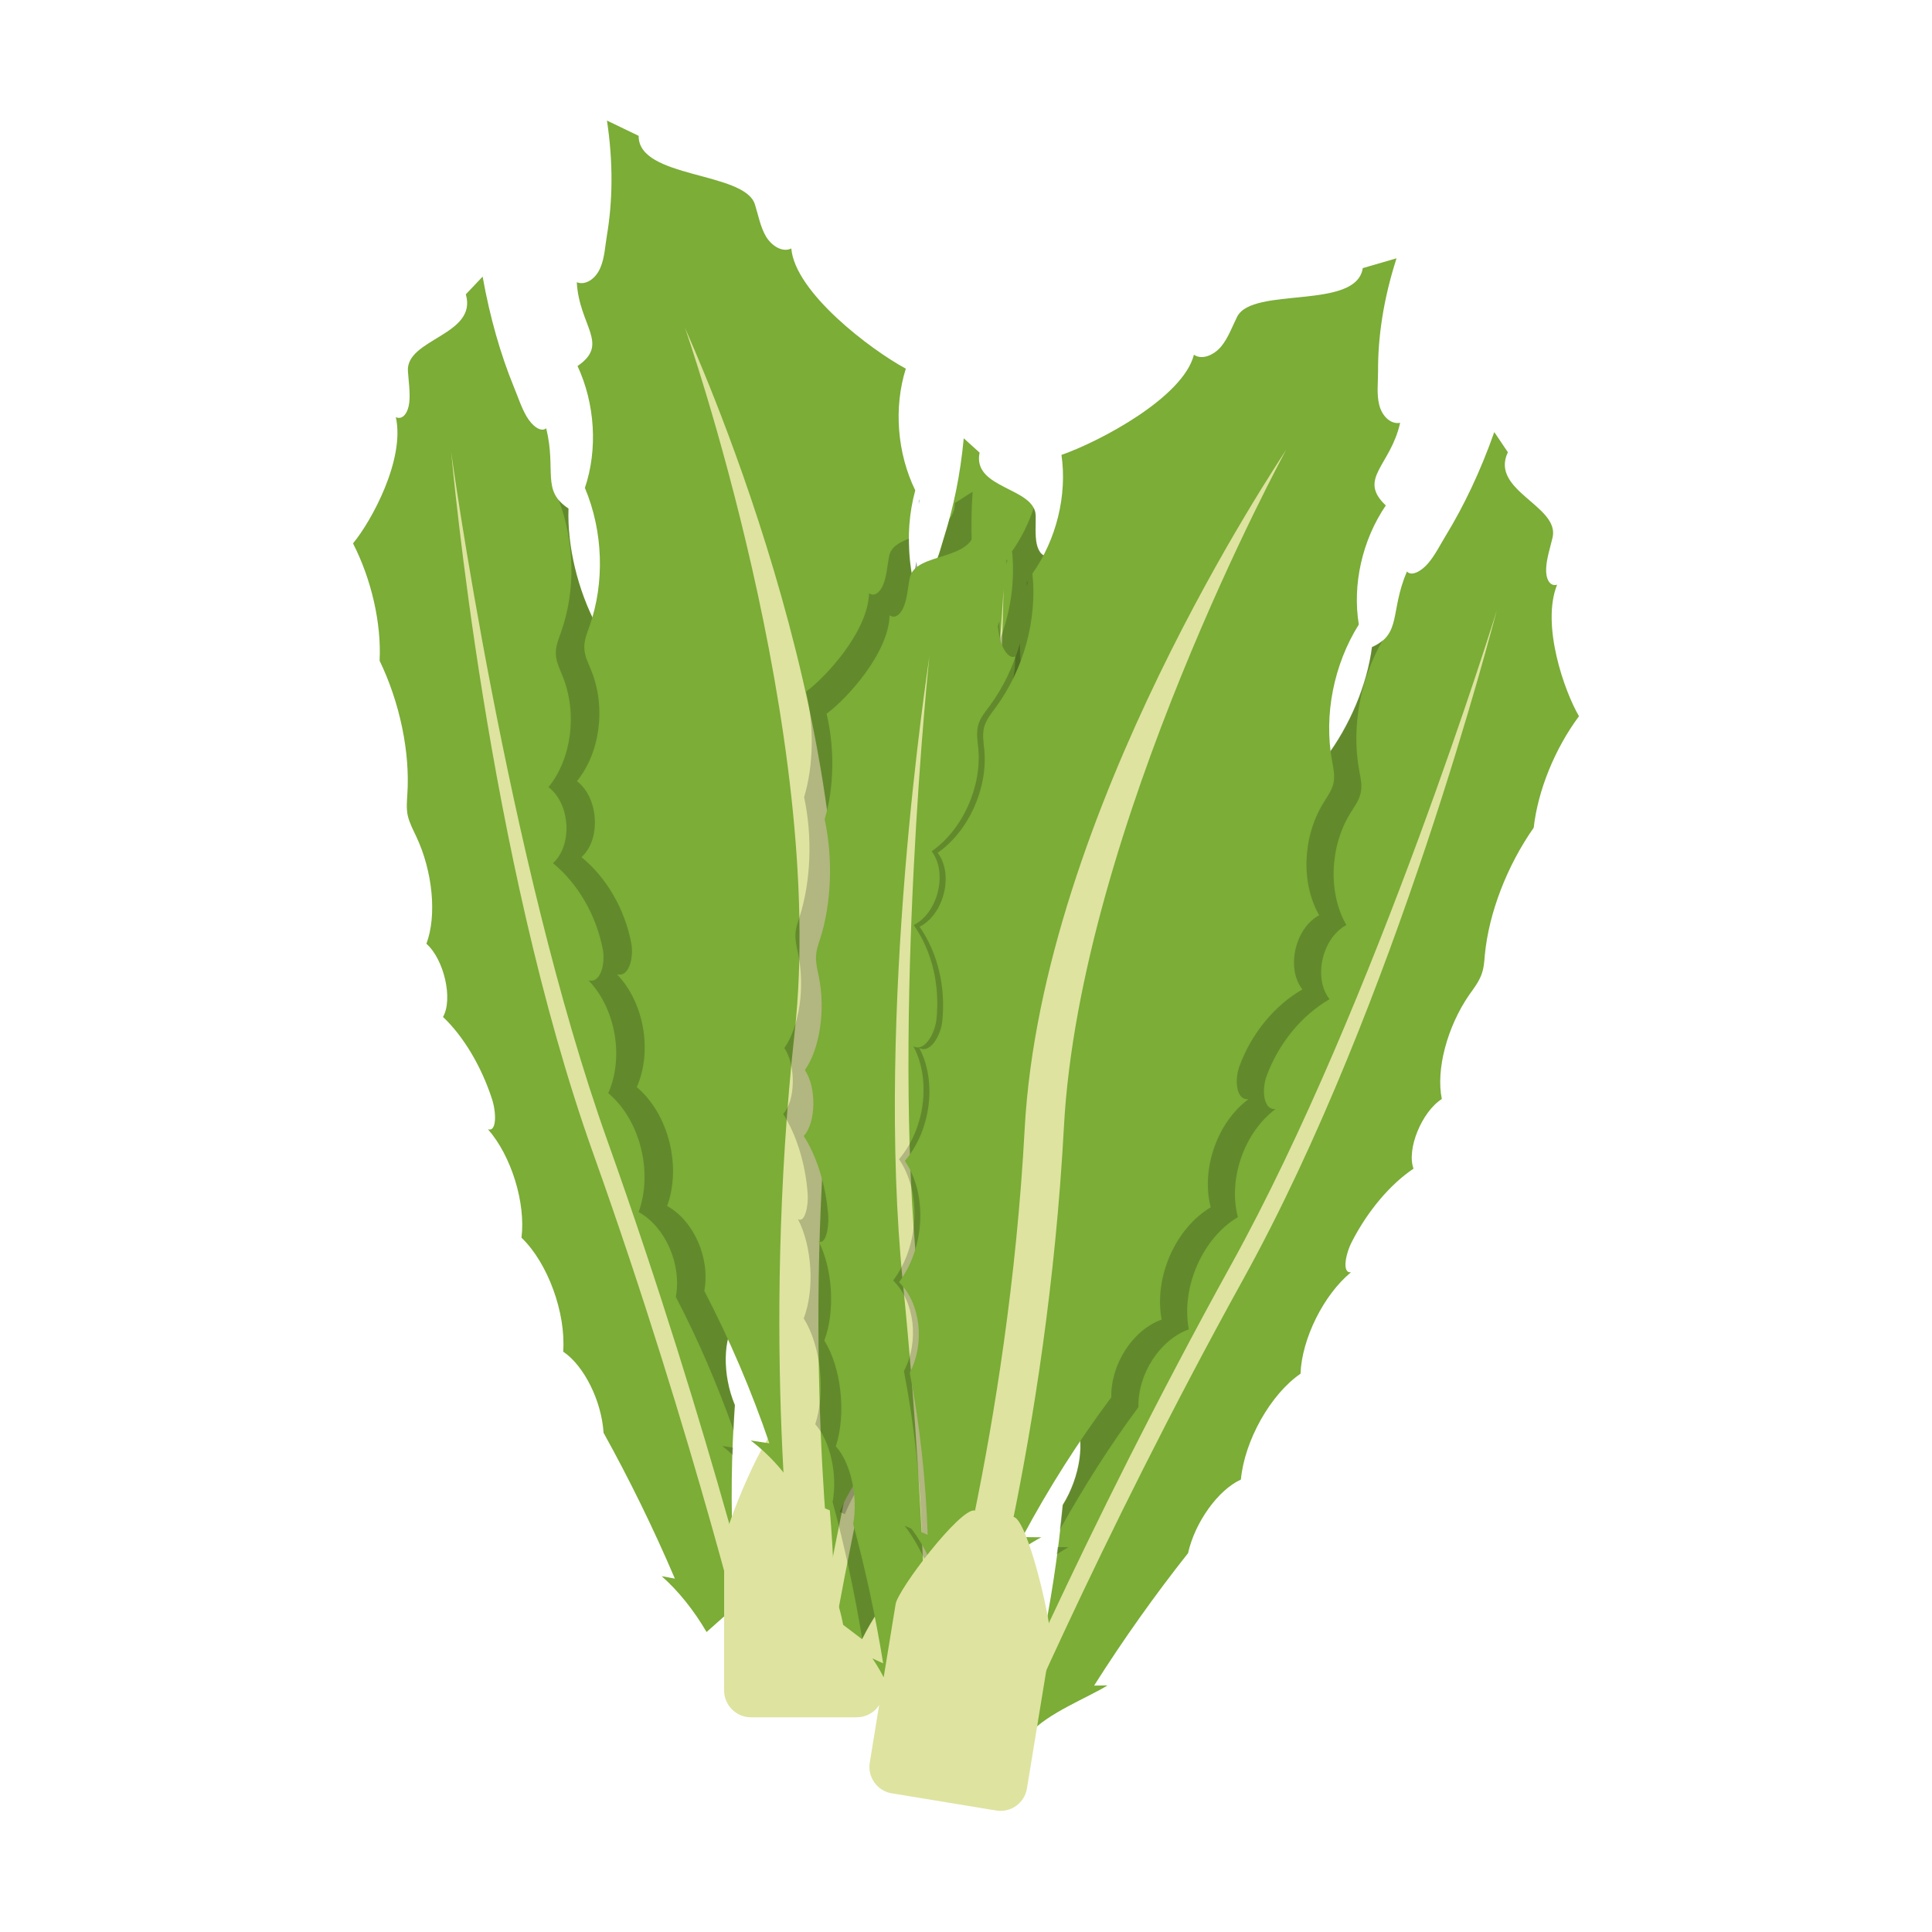 <?xml version="1.0" standalone="no"?><!DOCTYPE svg PUBLIC "-//W3C//DTD SVG 1.1//EN" "http://www.w3.org/Graphics/SVG/1.1/DTD/svg11.dtd"><svg class="icon" width="81px" height="81.00px" viewBox="0 0 1024 1024" version="1.1" xmlns="http://www.w3.org/2000/svg"><path d="M385.3 855.4c1.3-12.5 4.5-23.6 9.4-32.4-2 0.8-4.1 1.6-6.1 2.4-1.3-27.6-1-54.6 0.9-80.7-6.8-16.2-6.4-36 0.8-45-10.8-19.6-13.6-46.6-6.4-61.8-10.7-17.4-14.7-42.6-9.2-58.2-3.7 2.4-8.3-7.7-9.4-14.9-2.6-17.6-0.8-34.6 5-46.3-9.5-8.1-14.5-29.2-9.3-38.8-12.2-13.3-20.8-36.1-20.9-55.5 0-3.7 0.3-7.5-0.7-11.4-1-3.9-3-7.4-4.9-10.8-11.6-21.2-18.4-47.4-18.3-70.4-10-18.9-15.6-42.2-14.9-62.1-14.5-9.4-6.3-20.1-11.8-42.5-2.8 2.3-7.4-1.2-10.3-6.1-2.9-4.9-4.7-10.7-7-16.2-6.8-16.7-12.5-36.2-16.4-58.1l-8.9 9.4c6.3 21.7-31.8 23.5-30.7 40.7 0.4 5.7 1.3 11.6 0.7 16.8-0.6 5.2-3.4 9.3-7.1 7.6 5 22.5-13.1 55.4-22.7 66.9 9.8 19.1 15.1 42.4 14.1 62.2 10.7 22.1 16.2 48.5 14.7 70.8-0.2 3.6-0.6 7.3 0.2 11.2 0.9 3.9 2.8 7.5 4.5 11.1 8.8 18.6 11 42.1 5.4 56.9 9.4 8.3 14.2 29.4 8.8 38.8 10.9 10.3 20.4 26.3 26 43.6 2.3 7.1 2.5 17.6-2.2 15.9 12.4 14.1 20.1 39 17.8 57.5 13.9 13.3 23.6 39.8 22.1 60.4 11.1 7.4 20.4 26.3 21.4 43 13.7 24.7 26.4 50.6 37.8 77.3-2.3-0.4-4.6-0.9-7-1.3 8.7 7.7 16.9 17.8 23.8 29.6l10.8-9.6z" fill="#7BAD37" /><path d="M435.1 755.3h-21c-7.8 0-30.3 55.1-30.3 62.9V896c0 7.8 6.4 14.2 14.2 14.2h56.1c7.8 0 14.2-6.4 14.2-14.2v-85c0-7.9-25.4-55.7-33.2-55.7z" fill="#DEE3A0" /><path d="M409.8 895.7c-1.3-5.5-32.4-135.6-87.9-291.2-53.1-148.8-82.8-365.1-82.8-365.1 0.9 7.6 19 214.1 75.3 371.9 53.8 150.8 84.9 280.6 85.2 281.9l10.2 2.5z" fill="#DEE3A0" /><path d="M446.9 861.2c-2-10.8-5.6-20.3-10.5-27.7 1.8 0.6 3.7 1.1 5.5 1.7-0.8-24.2-2.9-47.9-6.4-70.5 4.8-14.7 3.1-31.9-3.8-39.3 8.1-17.9 8.7-41.7 1.3-54.5 8.1-15.9 9.9-38.3 4-51.5 3.4 1.8 6.8-7.3 7.2-13.7 1.1-15.6-1.7-30.3-7.6-40.1 7.7-7.7 10.7-26.5 5.4-34.5 9.8-12.4 15.7-33 14.4-50-0.3-3.3-0.7-6.6-0.2-10.1 0.6-3.5 2.2-6.7 3.6-9.8 8.7-19.3 12.8-42.8 11.1-62.9 7.5-17.2 10.7-37.9 8.7-55.4 12-9.3 4.1-18 7.3-38 2.6 1.8 6.4-1.6 8.6-6s3.4-9.7 5-14.7c4.8-15.1 8.5-32.5 10.3-51.9l8.4 7.6c-4 19.4 29.5 18.3 29.7 33.5 0.1 5-0.4 10.3 0.5 14.7 0.9 4.5 3.6 7.9 6.8 6.1-2.8 20 15.3 47.5 24.5 57-7.3 17.4-10.3 38.1-8 55.4-7.8 20-10.8 43.5-7.9 62.9 0.5 3.1 1.1 6.3 0.6 9.8-0.5 3.5-2 6.8-3.2 10-6.4 16.9-6.7 37.6-0.8 50.1-7.7 7.9-10.4 26.7-5 34.5-8.8 9.8-16.1 24.4-19.7 40-1.5 6.4-0.9 15.5 3 13.8-9.8 13.2-14.8 35.5-11.5 51.5-11.2 12.6-17.8 36.5-15.1 54.4-9.2 7.2-16 24.4-15.7 39.1-10.3 22.5-19.6 46.1-27.7 70.2 2-0.5 4-1.1 6-1.6-7.1 7.3-13.5 16.8-18.8 27.5l-10-7.6z" fill="#7BAD37" /><path d="M428.3 898.2c0.8-4.9 18.9-120.8 56.6-260.8 36.1-133.9 47-325 47-325-0.3 6.7-1.8 188.5-40 330.5-36.5 135.6-54.7 251.3-54.9 252.5l-8.7 2.8z" fill="#DEE3A0" /><path d="M388.9 758.2c0.2-4.5 0.2-9 0.6-13.4-6.8-16.2-6.4-36 0.8-45-10.8-19.6-13.6-46.6-6.4-61.8-10.7-17.4-14.7-42.6-9.2-58.2-3.7 2.4-8.3-7.7-9.4-14.9-2.6-17.6-0.8-34.6 5-46.3-9.5-8.1-14.5-29.2-9.3-38.8-12.2-13.3-20.8-36.1-20.9-55.5 0-3.7 0.3-7.5-0.7-11.4-1-3.9-3-7.4-4.9-10.8-11.6-21.2-18.4-47.4-18.3-70.4-10-18.9-15.6-42.2-14.9-62.1-2.3-1.5-3.9-3.1-5.2-4.7 8.5 22.4 9.1 48.3 1.2 70.3-1.3 3.7-2.9 7.5-2.7 11.6 0.2 4.1 2.1 7.8 3.6 11.6 7.9 19.5 4.8 43.7-7.5 58.8 11.6 8.8 12.9 30.7 2.4 40.3 13.3 10.9 22.9 27.6 26.4 45.7 1.4 7.4-1.1 18.2-7.6 16.4 14.4 14.9 18.9 40.7 10.5 59.8 16.8 14.1 23.8 41.7 16.1 63 14.2 7.9 22.9 27.7 19.7 45 11.8 22.5 21.9 46.3 30.7 70.8zM388.6 767.3c-1.9-0.3-3.9-0.6-5.8-0.9 1.9 1.5 3.8 3.1 5.6 4.8 0-1.3 0.1-2.6 0.2-3.9zM514.1 414.1c-14.4-14-20.8-37.8-15.6-57.9 1-3.9 2.4-7.7 2-11.8-0.4-4.1-2.5-7.7-4.3-11.3-5.6-10.9-9.1-23.1-10.5-35.5-1.7 10.6-4.7 21.1-8.8 30.7 2 22.9-2.7 49.7-12.6 71.7-1.6 3.6-3.4 7.2-4.1 11.2-0.7 4-0.1 7.7 0.2 11.5 1.5 19.3-5.3 42.8-16.4 57 6 9.2 2.6 30.5-6.2 39.4 6.7 11.3 9.9 28 8.7 45.8-0.5 7.3-4.3 17.7-8.2 15.6 6.7 15.1 4.7 40.6-4.6 58.7 8.4 14.5 7.7 41.8-1.5 62.1 7.9 8.4 9.8 28 4.4 44.8 2.7 17.6 4.4 35.8 5.7 54.2l5.5 2.2c5.3-12.8 13.1-24.2 22.6-33.2-3.2 0.8-6.4 1.6-9.6 2.3 5.6-28.5 13.4-56.4 23.2-83.2-5.5-16.9 0.3-37.3 13.4-46.4-10.6-20.5-7.4-48.5 7.3-64-11-18.2-10-44.3 2.2-60.3-6.1 2.3-10.2-8.2-9.8-15.6 0.9-18.3 8.2-35.7 19.9-47.7-11.5-8.6-13.2-30.5-2.9-40.3zM486.9 265.3c0.1 0.6 0 1.3 0.1 1.9 0.2-0.9 0.4-1.7 0.6-2.5-0.3 0.2-0.5 0.4-0.7 0.6z" opacity=".2" /><path d="M424.9 794.6c-7-12.3-16.3-23-27-31.1l9.9 1.5c-9.5-27.9-21.1-55-34.5-80.8 3.2-17.3-5.5-37.1-19.7-45 7.7-21.2 0.7-48.8-16.1-63 8.4-19 3.9-44.9-10.5-59.8 6.4 1.8 9-9 7.6-16.4-3.4-18.1-13.1-34.8-26.4-45.7 10.5-9.5 9.1-31.4-2.4-40.3 12.3-15.1 15.5-39.4 7.5-58.8-1.5-3.8-3.5-7.5-3.6-11.6-0.2-4.1 1.4-7.9 2.7-11.6 8.2-23 7.3-50.4-2.4-73.4 6.9-20.4 5.4-44.6-3.9-64.6 17.2-11.7 0.9-21.1-0.4-44.4 5 1.9 10.3-2.3 12.5-7.7 2.3-5.3 2.5-11.5 3.5-17.3 3-17.8 3.4-38.2 0-60.7l16.8 8.1c-0.3 22.7 56.1 18.8 61.6 36.3 1.8 5.7 2.9 11.9 5.8 16.9 3 5.1 8.8 8.8 13.5 6.5 2 23.3 42 53.6 60.7 63.7-6.5 20.6-4.6 44.8 5 64.5-6.5 23.8-3.6 51.1 7.7 73.2 1.8 3.6 3.9 7.2 4.3 11.3 0.4 4.1-1 8-2 11.8-5.2 20 1.2 43.9 15.6 57.9-10.3 9.8-8.6 31.6 3.1 40.2-11.7 12-19 29.4-19.9 47.7-0.4 7.5 3.6 18 9.8 15.6-12.2 16-13.2 42.1-2.2 60.3-14.7 15.5-17.9 43.5-7.3 64-13.1 9.1-19 29.5-13.4 46.4-9.8 26.8-17.6 54.7-23.2 83.2 3.2-0.8 6.4-1.6 9.6-2.3-9.5 9-17.3 20.4-22.6 33.2l-19.7-7.8z" fill="#7BAD37" /><path d="M421.3 851.2c-0.7-5.6-18.1-139.2-0.1-304.2C438.5 389.2 363 173.6 363 173.6c2.9 7.5 96.8 210.4 78.6 377.8-17.5 159.9-0.2 293.2-0.1 294.5l-20.2 5.3z" fill="#DEE3A0" /><path d="M513.2 733.5c-2.7-17.9 3.9-41.8 15.1-54.4-3.3-16 1.7-38.3 11.5-51.5-4 1.8-4.5-7.4-3-13.8 3.6-15.6 10.9-30.2 19.7-40-5.4-7.8-2.6-26.6 5-34.5-6-12.5-5.7-33.2 0.8-50.1 1.2-3.3 2.7-6.5 3.2-10s-0.1-6.7-0.6-9.8c-2.8-19.4 0.1-42.8 7.9-62.9-2.3-17.3 0.8-38 8-55.4-9.2-9.4-27.4-36.9-24.5-57-3.2 1.8-5.9-1.7-6.8-6.1-0.9-4.5-0.4-9.7-0.5-14.7 0-1.5-0.5-2.9-1.1-4.1-2.7 8.2-6.6 16-11.5 23 1.6 15.3-0.6 31.4-6.2 46.2-0.2-3-0.5-6.1-0.5-9.1-0.7 2.4-1.8 4.6-2.6 6.9-2.8 1.1-5.8-2.7-7.3-7.4s-1.8-10.1-2.5-15.3c-2.3-15.7-3.1-33.4-1.8-52.9l-9.5 6.1c0.2 3.7-1.1 6.2-2.8 8.4-0.8 3.1-1.7 6.2-2.6 9.1-1.6 5-2.7 10.2-5 14.7-2.2 4.3-5.8 7.6-8.4 6.1-0.4-2.4-1.2-4.8-1.5-7.3-0.5 3-1.3 5.9-2 8.9-1.4-7-1.9-14.1-1.9-21.1-5.3 2-9.7 4.5-10.6 9.5-0.9 4.9-1.3 10.2-2.9 14.4-1.6 4.3-4.8 7.2-7.7 5-0.5 20.2-22.8 44.4-33.4 52.2 4.4 18.3 4 39.3-1 55.9 4.5 21 3.6 44.7-2.4 63.4-1 3-2.1 6.1-2.2 9.6-0.1 3.5 0.8 7 1.5 10.4 3.6 17.7 0.6 38.1-7.4 49.6 6.3 9.1 5.9 28-0.6 34.9 7.1 11.1 11.9 26.7 13 42.6 0.4 6.5-1.6 15.5-5.2 13.1 7.6 14.6 8.9 37.4 3.1 52.7 9 14.3 11.7 38.9 6.1 56.1 7.9 8.6 11.9 26.7 9.2 41.2 6.4 23.5 11.6 47.8 15.7 72.6 5.3-10.7 11.7-20.1 18.7-27.4-2 0.5-4 1.1-6 1.6 8.1-24.2 17.4-47.7 27.7-70.2-0.3-14.7 6.6-31.9 15.8-39.2z" opacity=".2" /><path d="M533.9 297.1c-0.2-0.2-0.3-0.5-0.5-0.7 0 0.9 0.1 1.7 0.1 2.6 0.2-0.6 0.2-1.3 0.4-1.9z" opacity=".2" /><path d="M549.5 907.5c0.8-15.1-0.7-24.1-4-33.5 1.9 1.1 3.8 2.2 5.6 3.4 5.7-27 9.8-53.8 12.2-79.7 9.3-14.9 12.1-34.5 6.5-44.5 13.9-17.5 21-43.8 16.3-59.9 13.4-15.4 21.4-39.6 18.5-55.9 3.3 2.9 9.5-6.3 11.7-13.2 5.4-17 6.4-34 2.6-46.5 10.7-6.5 19-26.4 15.4-36.7 14.2-11.1 26.4-32.3 29.6-51.4 0.6-3.7 1-7.5 2.6-11.2 1.6-3.7 4.2-6.8 6.6-9.9 14.9-19 25.9-43.8 29.4-66.6 12.9-17 22.2-39.1 24.7-58.9 15.8-7 9.4-18.8 18.5-40.1 2.4 2.7 7.5 0 11.2-4.3 3.7-4.3 6.4-9.8 9.5-14.9 9.4-15.4 18.2-33.7 25.6-54.7l7.2 10.7c-9.7 20.4 27.6 28.4 23.7 45.2-1.3 5.5-3.2 11.2-3.4 16.4-0.3 5.2 1.8 9.8 5.8 8.6-8.6 21.4 4 56.8 11.6 69.7-12.8 17.2-21.8 39.4-24 59.1-14.1 20.1-23.8 45.2-25.9 67.4-0.3 3.6-0.5 7.3-2 11s-4 7-6.3 10.2c-11.7 17-17.7 39.7-14.5 55.2-10.6 6.7-18.8 26.7-15 36.9-12.5 8.4-24.4 22.6-32.7 38.8-3.4 6.6-5.3 16.9-0.4 16.1-14.5 11.9-26.1 35.2-26.8 53.8-15.9 10.9-29.7 35.5-31.6 56.1-12.1 5.5-24.4 22.7-28 39-17.5 22.1-34.2 45.6-49.8 70.2 2.4 0 4.7-0.1 7.1-0.1-9.8 6.2-32.2 14.9-40.9 25.3l3.4-11.1z" fill="#7BAD37" /><path d="M518.7 943.3c2.2-5.2 54-128.6 133.9-273.1 76.5-138.3 140.8-346.9 140.8-346.9-2.1 7.3-53.4 208.2-134.5 354.8-77.5 140.1-129.2 263.2-129.7 264.4l-10.5 0.8z" fill="#DEE3A0" /><path d="M487.7 903.3c3.7-10.3 8.8-19.1 14.8-25.7-1.9 0.3-3.8 0.5-5.7 0.8 4.7-23.8 10.6-46.7 17.7-68.5-2.4-15.2 2.1-32 10.1-38.1-5.1-18.9-1.8-42.6 7.5-54-5.4-17-3.6-39.4 4.4-51.5-3.7 1.2-5.5-8.3-4.9-14.7 1.5-15.6 6.6-29.6 14-38.4-6.4-8.9-6.2-27.9 0.2-35-7.6-13.9-10.1-35.1-6.1-51.7 0.8-3.2 1.8-6.3 1.8-9.9 0-3.5-1-6.9-1.9-10.2-5.5-20.5-5.7-44.3-0.8-63.8-4.6-18.2-4.4-39.2 0.4-56-10.4-11.1-1.1-18.4-1.1-38.7-2.9 1.4-6-2.6-7.5-7.3-1.5-4.7-1.8-10.1-2.5-15.3-2.3-15.7-3.1-33.4-1.8-52.9l-9.5 6.1c0.8 19.8-32.1 13.3-34.7 28.2-0.9 4.9-1.3 10.2-2.9 14.4-1.6 4.3-4.8 7.2-7.7 5-0.5 20.2-22.8 44.4-33.4 52.2 4.4 18.3 4 39.3-1 55.9 4.5 21 3.6 44.7-2.4 63.4-1 3-2.1 6.1-2.2 9.6-0.1 3.5 0.8 7 1.5 10.4 3.6 17.7 0.6 38.1-7.4 49.6 6.3 9.1 5.9 28-0.6 34.9 7.1 11.1 11.9 26.7 13 42.6 0.4 6.5-1.6 15.5-5.2 13.1 7.6 14.6 8.9 37.4 3.1 52.7 9 14.3 11.7 38.9 6.1 56.1 7.9 8.6 11.9 26.7 9.2 41.2 6.5 23.9 11.8 48.6 15.9 73.8-1.9-0.9-3.8-1.7-5.7-2.6 5.8 8.4 10.6 18.7 14.1 30.2l11.2-5.9z" fill="#7BAD37" /><path d="M500.1 942.7c0-4.9 0.9-122.3-13.7-266.5-13.9-137.9 6.2-328.4 6.2-328.4-0.8 6.6-28.8 186.3-14 332.6 14.1 139.7 13.3 256.9 13.3 258l8.2 4.3z" fill="#DEE3A0" /><path d="M561.6 811c0.5-4.4 1.2-9 1.6-13.4 9.3-14.9 12.1-34.5 6.5-44.5 13.9-17.5 21-43.8 16.3-59.9 13.4-15.4 21.4-39.6 18.5-55.9 3.3 2.9 9.5-6.3 11.7-13.2 5.4-17 6.4-34 2.6-46.5 10.7-6.5 19-26.4 15.4-36.7 14.2-11.1 26.4-32.3 29.6-51.4 0.6-3.7 1-7.5 2.6-11.2 1.6-3.7 4.2-6.8 6.6-9.9 14.9-19 25.9-43.8 29.4-66.6 12.9-17 22.2-39.1 24.7-58.9 2.6-1.1 4.4-2.4 5.9-3.8-12.1 20.7-16.8 46.2-12.6 69.2 0.7 3.9 1.7 7.9 0.8 11.9-0.8 4-3.4 7.4-5.5 10.8-11 17.9-11.8 42.4-2.1 59.3-12.9 6.9-17.7 28.2-8.9 39.3-14.9 8.6-27.1 23.6-33.4 40.8-2.6 7.1-1.8 18.1 4.8 17.4-16.6 12.3-25.3 37.1-20 57.3-18.8 11.2-30.2 37.3-26 59.5-15.3 5.5-27.1 23.6-26.7 41.2-15.3 20.6-29.1 42.5-41.8 65.2zM560.5 820c1.9 0 3.9 0 5.8 0.1-2.2 1.1-4.2 2.5-6.3 3.8 0.2-1.3 0.4-2.6 0.5-3.9zM493.8 451.2c16.4-11.5 26.6-34 24.7-54.6-0.4-4-1.1-8-0.1-12s3.7-7.2 6.1-10.4c7.3-9.9 12.7-21.3 16.1-33.3 0 10.7 1.2 21.6 3.8 31.7-5.7 22.3-5.4 49.4 0.9 72.8 1 3.8 2.2 7.6 2.2 11.7 0 4-1.1 7.6-2 11.3-4.6 18.9-1.7 43.1 6.9 58.9-7.4 8.1-7.5 29.7-0.3 39.8-8.4 10-14.3 26-15.9 43.8-0.7 7.3 1.4 18.1 5.6 16.7-9 13.9-11.2 39.3-5 58.7-10.6 13-14.4 40-8.6 61.5-9.2 7-14.3 26.1-11.6 43.5-5.5 16.9-10.1 34.6-14.4 52.6l-5.8 1.3c-3.2-13.5-9-26-16.9-36.5 3 1.3 6.1 2.6 9.1 3.9-0.9-29.1-4.1-57.9-9.5-85.9 8.2-15.8 5.7-36.9-5.7-48 13.8-18.5 15.1-46.7 3.1-64.3 13.8-16.2 17.1-42.1 7.6-59.9 5.7 3.3 11.3-6.4 12.2-13.9 2-18.2-2.3-36.6-12-50.3 12.9-6.5 18.1-27.8 9.5-39.1zM544.7 308.7c-0.2 0.6-0.2 1.3-0.4 1.9 0-0.9-0.1-1.7-0.1-2.6 0.2 0.3 0.3 0.5 0.5 0.7z" opacity=".2" /><path d="M520.2 841.1c8.9-11 19.8-20 31.7-26.3-3.3 0-6.7-0.1-10-0.1 13.9-26 29.7-50.8 47.1-74.1-0.3-17.6 11.4-35.7 26.7-41.2-4.2-22.2 7.2-48.3 26-59.5-5.2-20.2 3.4-45 20-57.3-6.6 0.7-7.4-10.3-4.8-17.4 6.3-17.3 18.5-32.2 33.4-40.8-8.8-11.1-3.9-32.5 8.9-39.3-9.7-16.9-8.9-41.3 2.1-59.3 2.1-3.5 4.6-6.8 5.5-10.8 0.8-4-0.1-8-0.8-11.9-4.4-24 0.9-50.9 14.2-72.1-3.5-21.3 1.9-44.9 14.3-63.1-15.1-14.3 2.5-20.9 7.6-43.8-5.3 1-9.8-4-11.1-9.6-1.4-5.6-0.6-11.7-0.6-17.7-0.1-18.1 2.8-38.2 9.8-59.9l-17.9 5.2c-3.4 22.5-58.4 9.5-66.6 25.8-2.7 5.4-4.7 11.2-8.5 15.8-3.8 4.5-10.1 7.3-14.4 4.3-5.7 22.7-50.1 46.1-70.2 53.1 3.1 21.4-2.7 44.9-15.4 62.9 2.6 24.5-4.7 51-19.5 71-2.4 3.2-5 6.5-6.1 10.4-1 4-0.3 8 0.1 12 1.9 20.6-8.3 43.1-24.7 54.6 8.6 11.3 3.4 32.6-9.6 39.2 9.6 13.7 14 32.1 12 50.3-0.8 7.4-6.5 17.2-12.2 13.9 9.5 17.8 6.2 43.7-7.6 59.9 12 17.7 10.7 45.8-3.1 64.3 11.4 11.1 13.9 32.1 5.7 48 5.4 28.1 8.5 56.8 9.5 85.9-3-1.3-6.1-2.6-9.1-3.9 7.9 10.4 13.7 22.9 16.9 36.5l20.7-5z" fill="#7BAD37" /><path d="M514.6 897.5c1.6-5.4 40.4-134.4 49.3-300.2 8.5-158.5 117.9-359.1 117.9-359.1-4.1 6.9-129.6 192-138.7 360.1-8.6 160.7-47.2 289.5-47.6 290.7l19.1 8.5z" fill="#DEE3A0" /><path d="M537.2 804l-20.7-3.4c-7.7-1.3-40.6 41.9-41.8 49.6l-13.7 84c-1.3 7.7 4 15.1 11.7 16.3l55.3 9.1c7.7 1.3 15.1-4 16.3-11.7l12.6-76.8c1.3-7.8-12-65.8-19.7-67.1z" fill="#DEE3A0" /></svg>